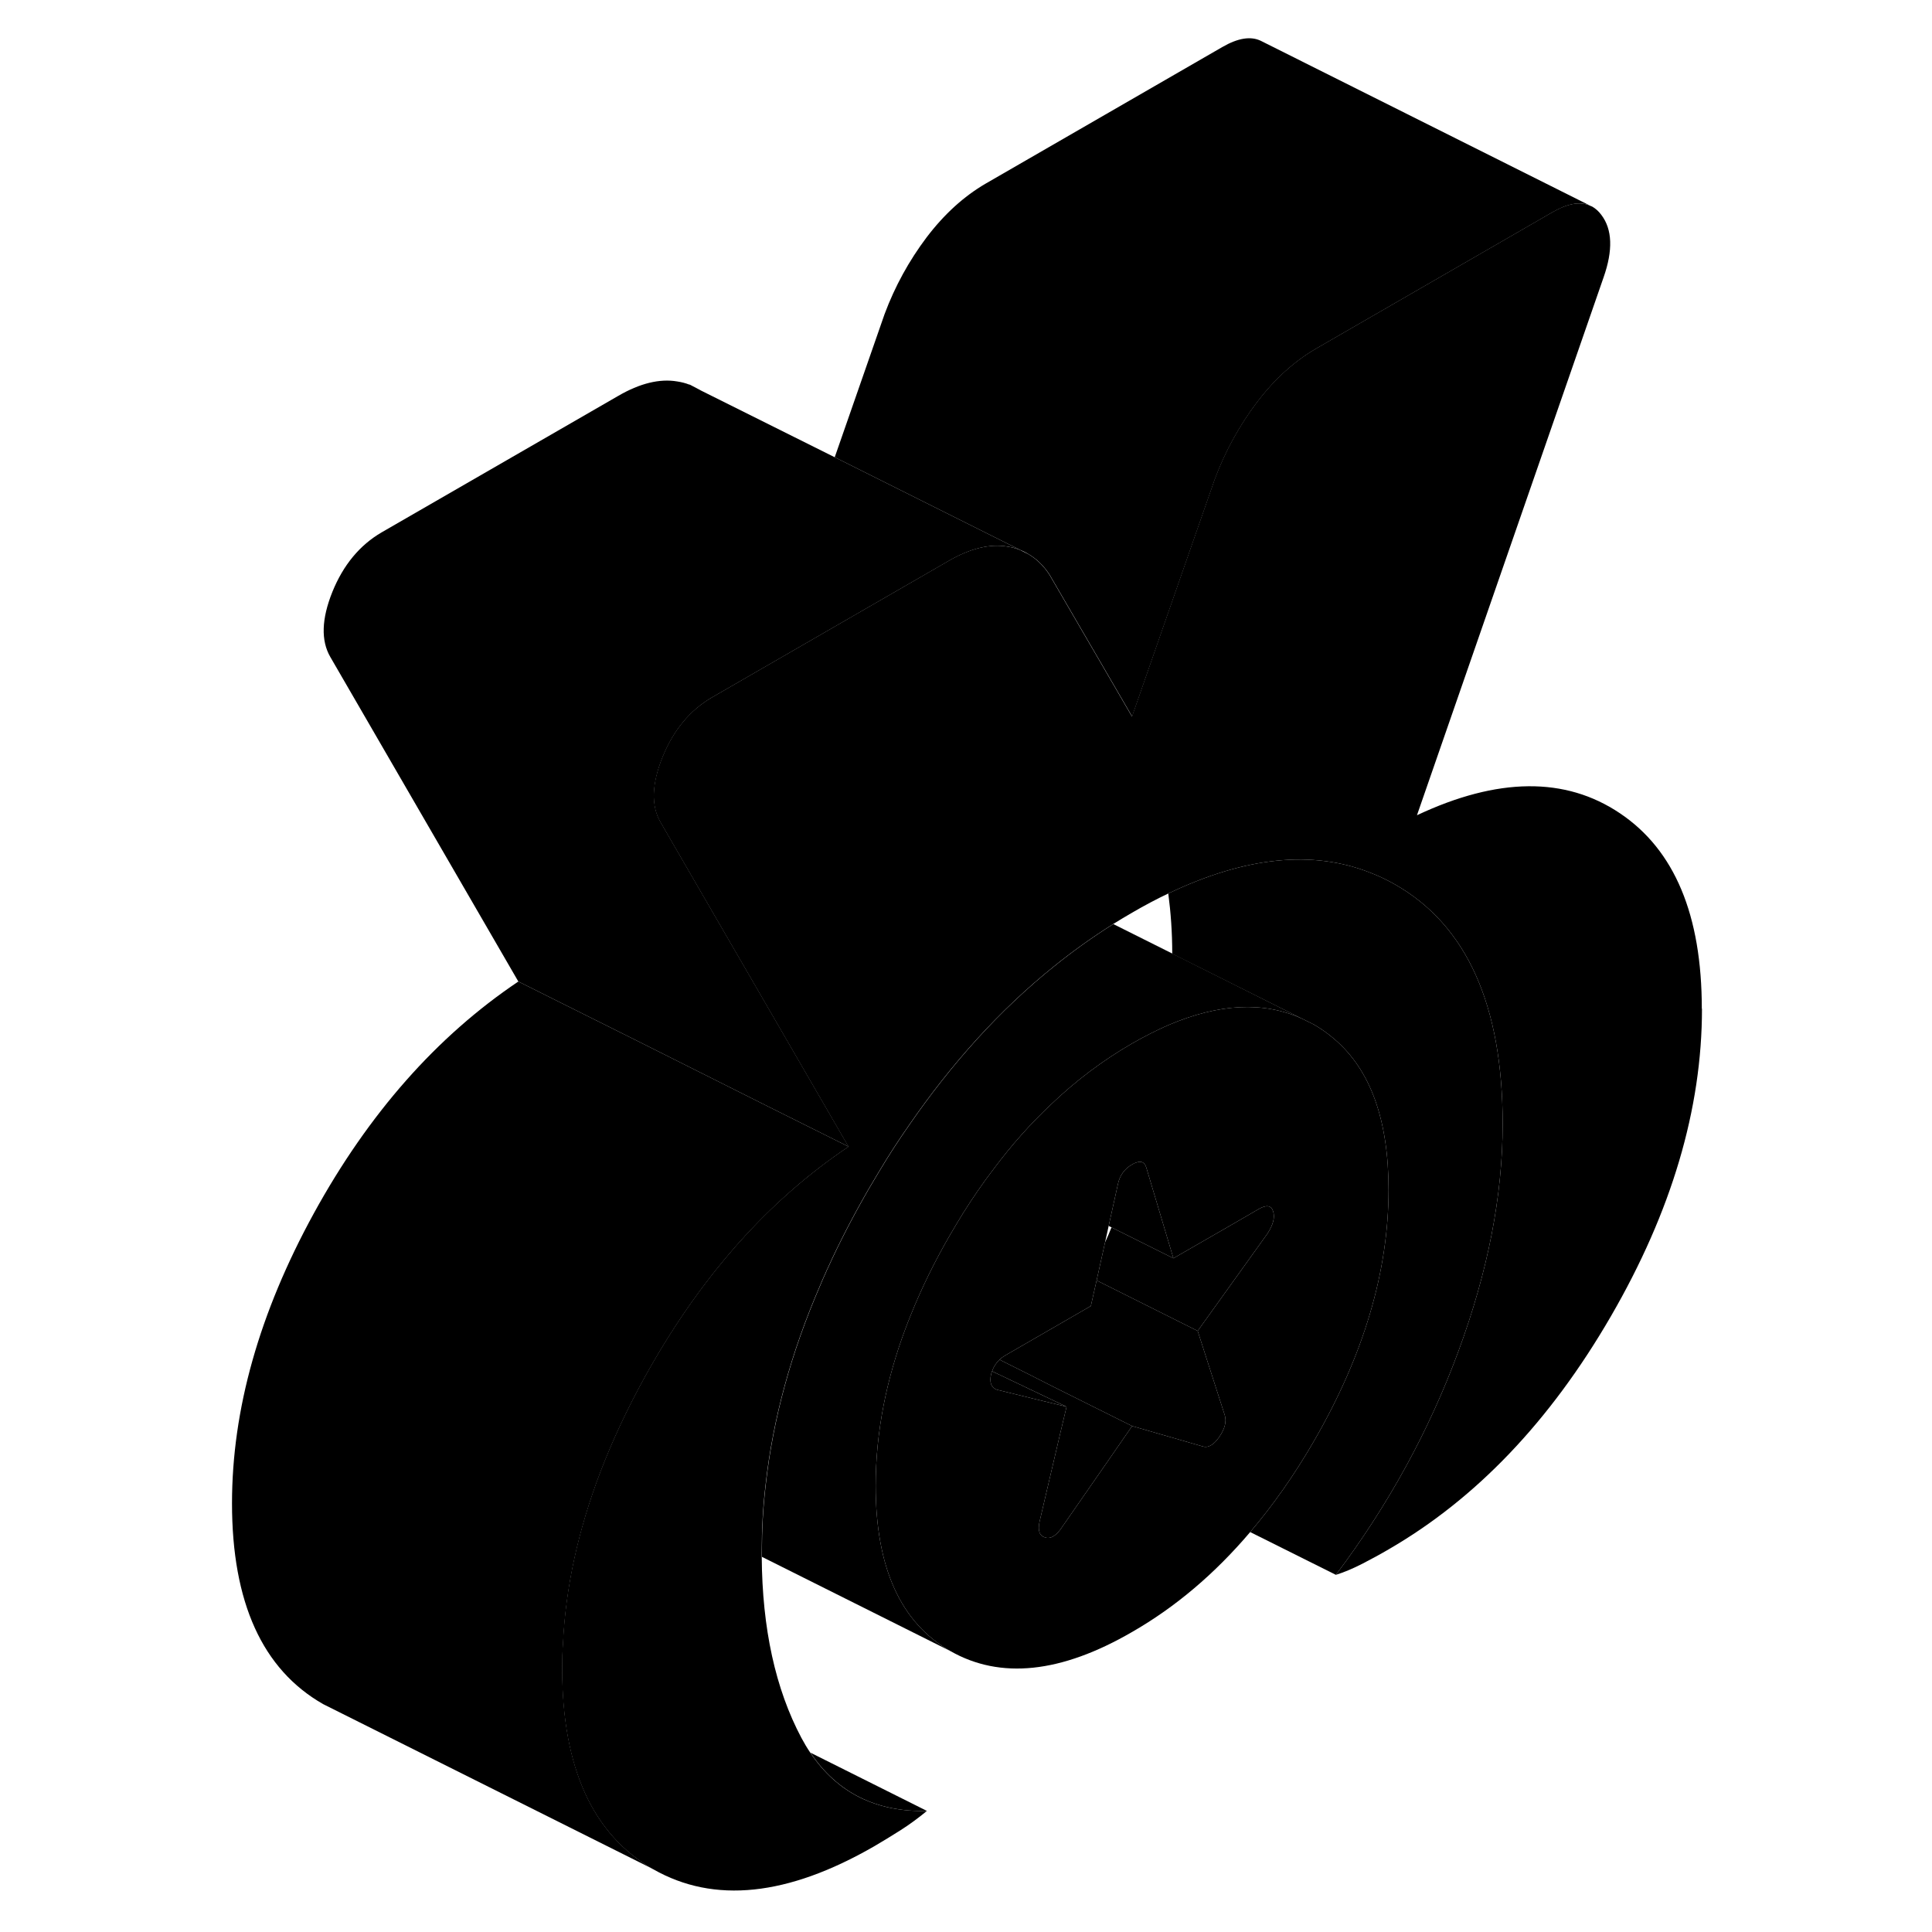 <svg width="48" height="48" viewBox="0 0 94 117" class="pr-icon-iso-duotone-secondary"
     xmlns="http://www.w3.org/2000/svg" stroke-width="1px" stroke-linecap="round" stroke-linejoin="round">
    <path d="M91.57 61.09C91.57 67.16 89.73 73.37 86.05 79.72C82.37 86.07 77.88 90.77 72.59 93.83C72.08 94.13 71.54 94.42 71 94.7C70.45 94.98 69.92 95.21 69.4 95.37C72.56 91.17 75.04 86.66 76.82 81.83C78.6 77.01 79.5 72.42 79.5 68.06C79.5 60.87 77.32 56.03 72.98 53.56C72.5 53.29 72.01 53.05 71.51 52.86C68 51.46 63.91 51.88 59.25 54.11C58.53 54.45 57.8 54.84 57.06 55.27C56.67 55.49 56.29 55.73 55.91 55.96C54.66 56.75 53.45 57.61 52.29 58.55C49.06 61.15 46.14 64.37 43.52 68.18C42.9 69.07 42.3 69.99 41.73 70.95C41.6 71.16 41.47 71.38 41.35 71.59C41.28 71.71 41.21 71.82 41.14 71.94C40.2 73.57 39.35 75.19 38.62 76.81C38.57 76.9 38.53 76.99 38.5 77.08C38.38 77.33 38.27 77.58 38.17 77.83C36.4 81.91 35.3 85.95 34.86 89.94C34.7 91.29 34.63 92.63 34.63 93.97C34.63 94.08 34.63 94.18 34.63 94.28C34.66 98.63 35.46 102.28 37.03 105.24C37.2 105.56 37.38 105.86 37.57 106.14C39.19 108.56 41.54 109.74 44.63 109.67C44.11 110.1 43.58 110.49 43.03 110.84C42.48 111.19 41.95 111.51 41.44 111.81C36.2 114.83 31.74 115.3 28.06 113.2L28.02 113.18C24.39 111.08 22.56 107.07 22.54 101.14V101.04C22.54 100.53 22.55 100.02 22.59 99.51C22.75 96.12 23.51 92.67 24.85 89.15C25.57 87.27 26.45 85.38 27.5 83.47C29.14 80.49 30.97 77.85 33 75.53C33.08 75.44 33.15 75.35 33.23 75.27C35.25 73 37.47 71.06 39.88 69.44L35.97 62.69L32.44 56.6L29.31 51.2L28.49 49.78C27.92 48.79 27.96 47.48 28.62 45.84C29.28 44.21 30.28 43.01 31.6 42.24L45.92 33.98C47.24 33.21 48.44 32.92 49.5 33.1C49.77 33.14 50.02 33.21 50.26 33.3L50.78 33.56C51.27 33.85 51.7 34.26 52.05 34.8L54.46 38.94L54.63 39.23L57.05 43.39L58.99 37.82L62.06 29.02C62.69 27.33 63.54 25.79 64.6 24.38C65.67 22.97 66.86 21.89 68.18 21.12L82.51 12.85C83.45 12.31 84.22 12.18 84.82 12.47L84.92 12.51C85.13 12.63 85.32 12.8 85.48 13.02C86.14 13.89 86.19 15.15 85.61 16.8L74.31 49.37C79.2 47.07 83.3 47.03 86.6 49.25C89.91 51.47 91.56 55.41 91.56 61.09H91.57Z" class="pr-icon-iso-duotone-primary-stroke" stroke-linejoin="round"/>
    <path d="M69.3 62.92C68.92 62.59 68.51 62.3 68.06 62.04L67.35 61.69C65.02 60.63 62.32 60.77 59.25 62.08C58.54 62.39 57.81 62.76 57.06 63.19C55.31 64.2 53.65 65.44 52.11 66.92C50.9 68.06 49.76 69.34 48.69 70.77C48.04 71.62 47.41 72.53 46.81 73.49C46.56 73.9 46.31 74.31 46.06 74.74C45.1 76.39 44.3 78.03 43.65 79.65C43.54 79.92 43.43 80.2 43.33 80.47C42.75 82.02 42.31 83.57 42.01 85.1C41.69 86.74 41.53 88.37 41.53 89.98C41.53 94.93 43.04 98.27 46.06 99.99C49.08 101.71 52.75 101.33 57.06 98.83C59.69 97.32 62.07 95.3 64.21 92.78C65.59 91.16 66.88 89.33 68.06 87.29C71.08 82.08 72.59 77 72.59 72.05C72.59 67.83 71.5 64.79 69.3 62.92ZM65.26 74.7L61.03 80.6L62.67 85.7C62.79 86.09 62.67 86.54 62.33 87.03C61.98 87.53 61.64 87.71 61.29 87.58L57.06 86.36L55.6 88.47L52.83 92.46C52.49 92.99 52.14 93.21 51.8 93.11C51.45 93.01 51.34 92.7 51.45 92.17L52.66 87L53.09 85.19C53.09 85.19 53.01 85.17 52.94 85.15H52.93L51.03 84.69L50.06 84.45L48.87 84.16C48.52 84.03 48.41 83.72 48.52 83.22C48.53 83.18 48.54 83.14 48.56 83.1C48.57 83.08 48.57 83.06 48.58 83.04C48.67 82.77 48.82 82.54 49.03 82.34C49.13 82.24 49.25 82.16 49.38 82.08L52.95 80.02L54.56 79.09L54.91 77.54L55.42 75.24L55.64 74.24L56.2 71.71C56.31 71.18 56.6 70.78 57.06 70.52C57.15 70.46 57.24 70.42 57.32 70.4C57.63 70.29 57.83 70.4 57.92 70.71L59.56 76.2L63.19 74.11L64.74 73.21C65.2 72.95 65.49 73 65.6 73.36C65.72 73.72 65.6 74.17 65.26 74.7Z" class="pr-icon-iso-duotone-primary-stroke" stroke-linejoin="round"/>
    <path d="M53.089 85.19C53.089 85.19 53.009 85.17 52.939 85.15H52.929L51.029 84.69L50.059 84.45L48.869 84.16C48.519 84.03 48.41 83.72 48.52 83.22C48.529 83.18 48.539 83.14 48.559 83.1C48.569 83.08 48.569 83.06 48.579 83.04L53.089 85.19Z" class="pr-icon-iso-duotone-primary-stroke" stroke-linejoin="round"/>
    <path d="M57.06 86.36L55.6 88.47L52.83 92.46C52.49 92.99 52.14 93.21 51.8 93.11C51.45 93.01 51.34 92.7 51.45 92.17L52.66 87L53.09 85.19L48.58 83.04C48.67 82.77 48.82 82.54 49.03 82.34L50.89 83.27L52.31 83.99L57.06 86.36Z" class="pr-icon-iso-duotone-primary-stroke" stroke-linejoin="round"/>
    <path d="M59.56 76.2L55.81 74.33L55.64 74.24L56.2 71.71C56.31 71.18 56.6 70.78 57.06 70.52C57.15 70.46 57.24 70.42 57.32 70.4C57.63 70.29 57.83 70.4 57.92 70.71L59.56 76.2Z" class="pr-icon-iso-duotone-primary-stroke" stroke-linejoin="round"/>
    <path d="M65.26 74.7L61.03 80.6L58.55 79.36L54.91 77.54L55.42 75.24C55.56 74.94 55.69 74.64 55.81 74.33L59.56 76.2L63.19 74.11L64.74 73.21C65.2 72.95 65.49 73 65.6 73.36C65.72 73.72 65.6 74.17 65.26 74.7Z" class="pr-icon-iso-duotone-primary-stroke" stroke-linejoin="round"/>
    <path d="M62.33 87.03C61.98 87.53 61.64 87.71 61.29 87.58L57.06 86.36L52.31 83.99L50.89 83.27L49.03 82.34C49.13 82.24 49.25 82.16 49.38 82.08L52.95 80.02L54.56 79.09L54.91 77.54L58.55 79.36L61.03 80.6L62.67 85.7C62.79 86.09 62.67 86.54 62.33 87.03Z" class="pr-icon-iso-duotone-primary-stroke" stroke-linejoin="round"/>
    <path d="M50.27 33.3C50.03 33.21 49.78 33.14 49.51 33.1C48.45 32.92 47.25 33.21 45.93 33.98L31.61 42.24C30.29 43.01 29.29 44.21 28.63 45.84C27.97 47.48 27.93 48.79 28.5 49.78L29.32 51.2L32.45 56.6L35.98 62.69L39.89 69.44L35.02 67.01L27.1 63.04L22.01 60.5L19.89 59.44L8.5 39.78C7.93 38.79 7.97 37.48 8.63 35.84C9.29 34.21 10.29 33.01 11.61 32.24L25.93 23.98C27.25 23.21 28.45 22.92 29.51 23.1C29.77 23.14 30.01 23.2 30.24 23.29H30.27L30.88 23.61L30.95 23.65L39.05 27.69L50.27 33.3Z" class="pr-icon-iso-duotone-primary-stroke" stroke-linejoin="round"/>
    <path d="M84.83 12.47C84.23 12.18 83.46 12.31 82.52 12.85L68.19 21.12C66.87 21.89 65.68 22.97 64.61 24.38C63.55 25.79 62.7 27.33 62.07 29.02L59 37.82L57.06 43.39L54.64 39.23L54.47 38.94L52.06 34.8C51.71 34.26 51.28 33.85 50.79 33.56C50.63 33.46 50.45 33.37 50.27 33.3L39.05 27.69L42.07 19.02C42.7 17.33 43.55 15.79 44.61 14.38C45.68 12.97 46.87 11.89 48.19 11.12L62.52 2.85C63.47 2.3 64.24 2.18 64.85 2.47L64.89 2.49L84.83 12.47Z" class="pr-icon-iso-duotone-primary-stroke" stroke-linejoin="round"/>
    <path d="M85.04 12.57L84.93 12.51" class="pr-icon-iso-duotone-primary-stroke" stroke-linejoin="round"/>
    <path d="M30.24 23.29L30.14 23.24" class="pr-icon-iso-duotone-primary-stroke" stroke-linejoin="round"/>
    <path d="M44.64 109.67C41.55 109.74 39.2 108.56 37.58 106.14L44.64 109.67Z" class="pr-icon-iso-duotone-primary-stroke" stroke-linejoin="round"/>
    <path d="M79.5 68.06C79.5 72.42 78.6 77.01 76.82 81.83C75.04 86.66 72.56 91.17 69.4 95.37L64.21 92.78C65.59 91.16 66.88 89.33 68.06 87.29C71.08 82.08 72.59 77 72.59 72.05C72.59 67.83 71.5 64.79 69.3 62.92C68.92 62.59 68.51 62.3 68.06 62.04L67.35 61.69L59.49 57.76C59.49 56.45 59.4 55.25 59.25 54.11C63.91 51.88 68 51.46 71.51 52.86C72.01 53.05 72.5 53.29 72.98 53.56C77.32 56.03 79.5 60.87 79.5 68.06Z" class="pr-icon-iso-duotone-primary-stroke" stroke-linejoin="round"/>
    <path d="M67.35 61.69C65.02 60.63 62.32 60.77 59.25 62.08C58.54 62.39 57.81 62.76 57.06 63.19C55.31 64.2 53.65 65.44 52.11 66.92C50.9 68.06 49.76 69.34 48.69 70.77C48.04 71.62 47.41 72.53 46.81 73.49C46.56 73.9 46.31 74.31 46.06 74.74C45.1 76.39 44.3 78.03 43.65 79.65C43.54 79.92 43.43 80.2 43.33 80.47C42.75 82.02 42.31 83.57 42.01 85.1C41.69 86.74 41.53 88.37 41.53 89.98C41.53 94.93 43.04 98.27 46.06 99.99L34.64 94.28C34.64 94.18 34.64 94.08 34.64 93.97C34.64 92.63 34.71 91.29 34.87 89.94C35.31 85.95 36.41 81.91 38.18 77.83C38.28 77.58 38.39 77.33 38.51 77.08C38.54 76.99 38.58 76.9 38.63 76.81C39.36 75.19 40.21 73.57 41.15 71.94C41.22 71.82 41.29 71.71 41.36 71.59C41.48 71.38 41.61 71.16 41.74 70.95C42.31 69.99 42.91 69.07 43.53 68.18C46.15 64.37 49.07 61.15 52.3 58.55C53.46 57.61 54.67 56.75 55.92 55.96L59.5 57.75L67.36 61.69H67.35Z" class="pr-icon-iso-duotone-primary-stroke" stroke-linejoin="round"/>
    <path d="M39.89 69.44C37.48 71.06 35.26 73 33.24 75.27C33.16 75.35 33.09 75.44 33.01 75.53C30.98 77.85 29.15 80.49 27.51 83.47C26.46 85.38 25.58 87.27 24.86 89.15C23.52 92.67 22.76 96.12 22.6 99.51C22.56 100.02 22.55 100.53 22.55 101.04V101.14C22.57 107.07 24.4 111.08 28.03 113.18L8.85 103.59L8.07 103.2C4.39 101.1 2.55 97.04 2.55 91.04C2.55 85.36 4.2 79.51 7.51 73.47C10.82 67.44 14.95 62.76 19.89 59.44L22.01 60.5L27.1 63.04L35.02 67.01L39.89 69.44Z" class="pr-icon-iso-duotone-primary-stroke" stroke-linejoin="round"/>
</svg>